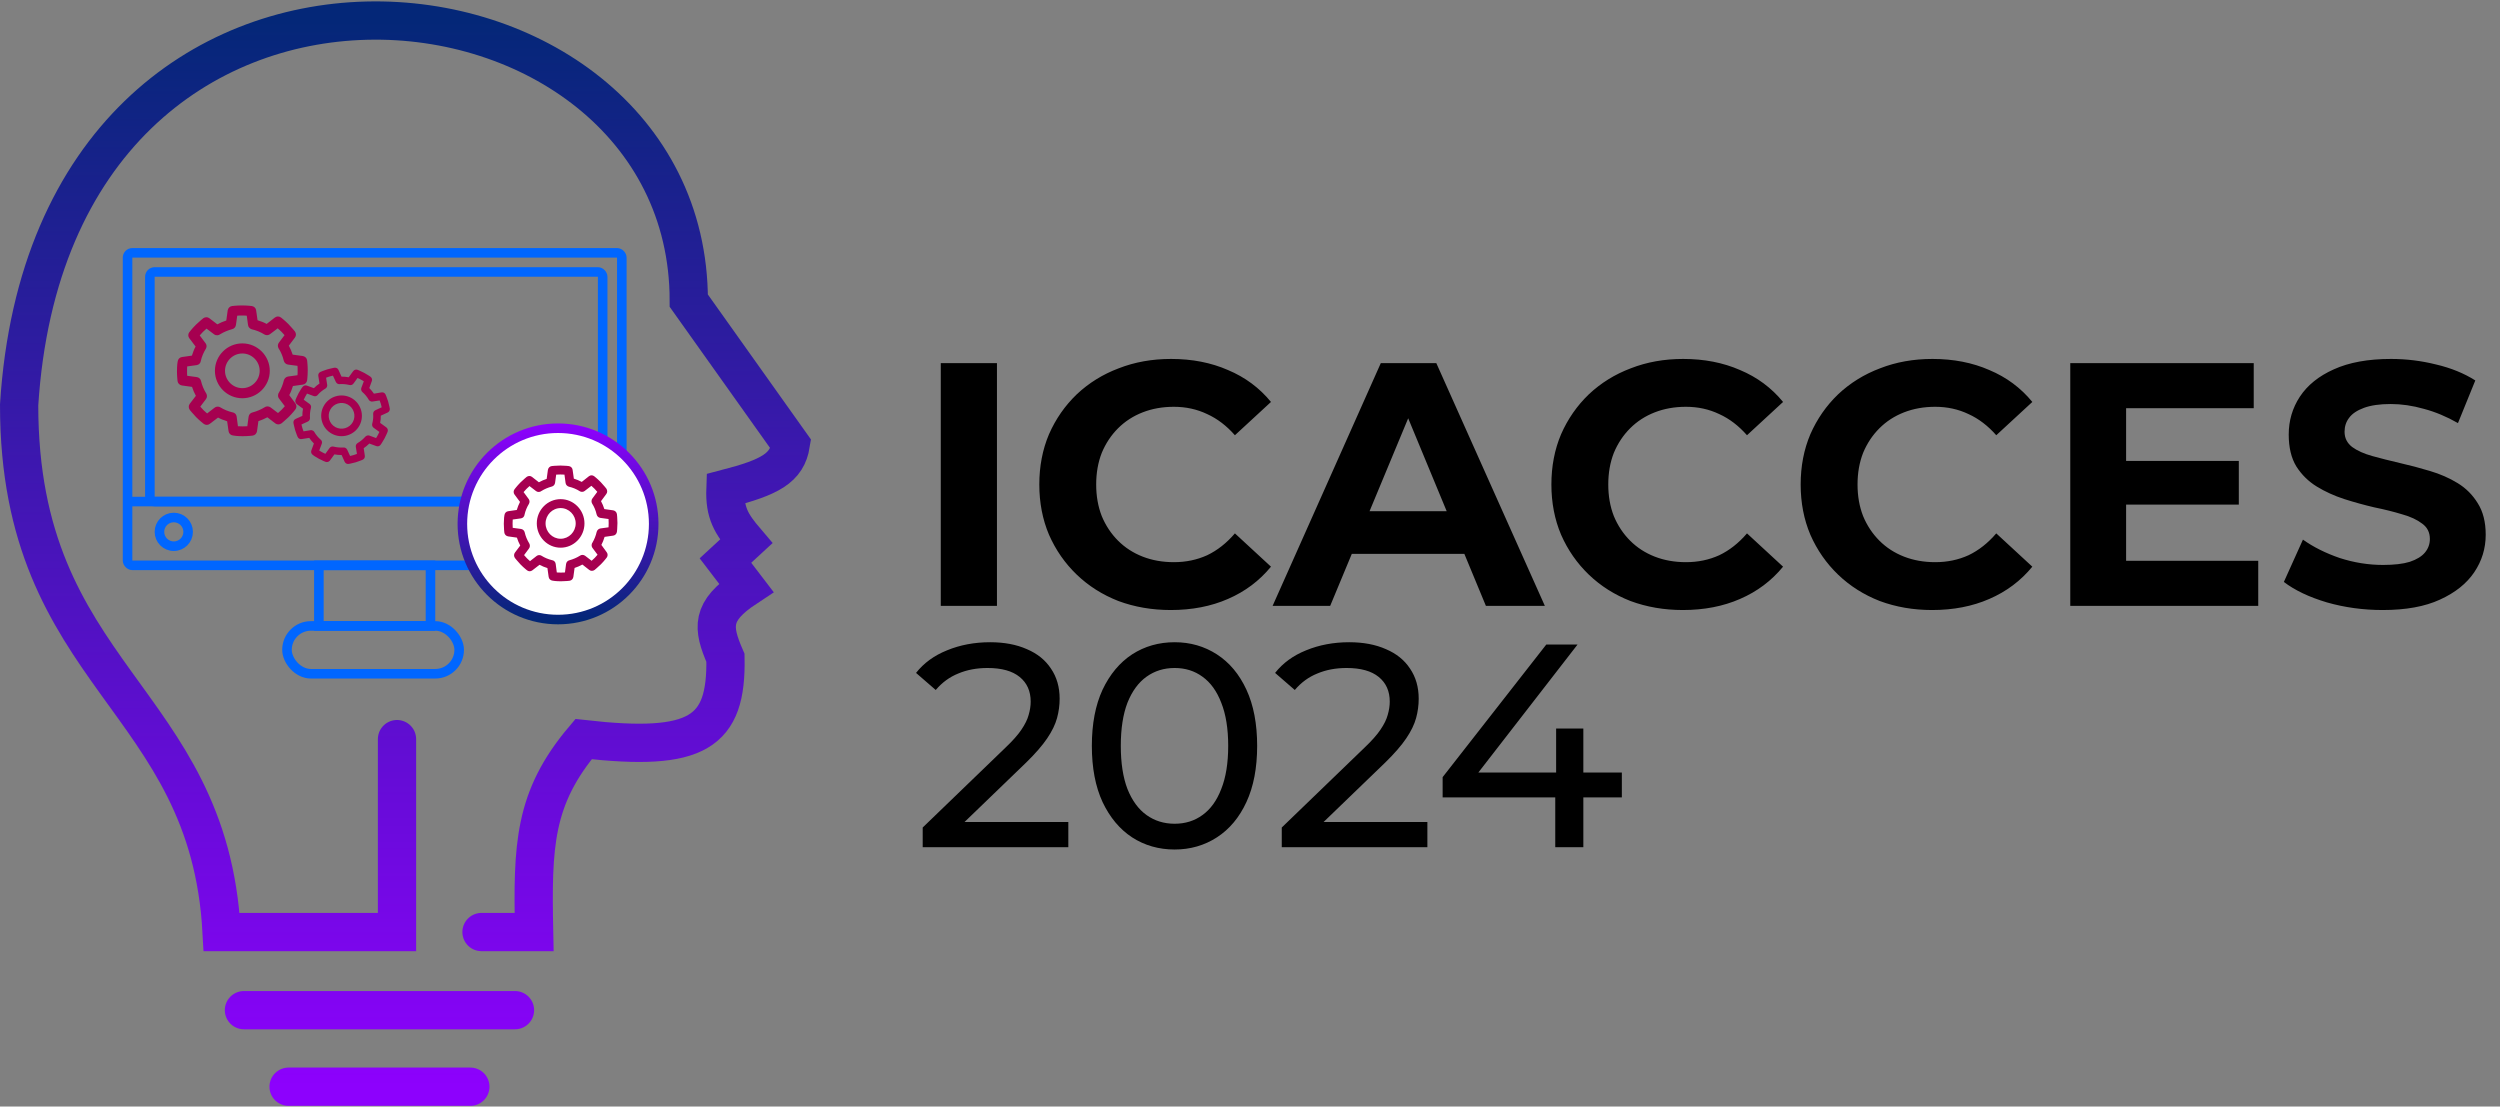 <svg width="784" height="347" viewBox="0 0 784 347" fill="none" xmlns="http://www.w3.org/2000/svg">
<rect x="0" y="0" width="784" height="347" fill="#808080" stroke="none"/>
<path d="M295.027 190V113.869H312.646V190H295.027ZM367.148 191.305C361.275 191.305 355.8 190.363 350.725 188.477C345.722 186.52 341.372 183.764 337.674 180.212C333.976 176.659 331.076 172.49 328.973 167.704C326.943 162.919 325.928 157.662 325.928 151.934C325.928 146.206 326.943 140.95 328.973 136.164C331.076 131.379 333.976 127.21 337.674 123.657C341.444 120.104 345.831 117.385 350.834 115.5C355.837 113.543 361.311 112.564 367.256 112.564C373.854 112.564 379.8 113.724 385.093 116.044C390.458 118.292 394.954 121.627 398.579 126.05L387.268 136.491C384.658 133.518 381.758 131.307 378.567 129.856C375.377 128.334 371.897 127.572 368.126 127.572C364.574 127.572 361.311 128.153 358.338 129.313C355.365 130.473 352.791 132.14 350.616 134.315C348.441 136.491 346.737 139.065 345.505 142.037C344.345 145.01 343.765 148.309 343.765 151.934C343.765 155.56 344.345 158.859 345.505 161.831C346.737 164.804 348.441 167.378 350.616 169.553C352.791 171.729 355.365 173.396 358.338 174.556C361.311 175.716 364.574 176.296 368.126 176.296C371.897 176.296 375.377 175.571 378.567 174.121C381.758 172.599 384.658 170.315 387.268 167.269L398.579 177.71C394.954 182.133 390.458 185.505 385.093 187.825C379.8 190.145 373.818 191.305 367.148 191.305ZM399.09 190L433.023 113.869H450.425L484.466 190H465.977L438.135 122.787H445.095L417.144 190H399.09ZM416.057 173.686L420.733 160.309H459.887L464.672 173.686H416.057ZM527.737 191.305C521.864 191.305 516.39 190.363 511.314 188.477C506.311 186.52 501.961 183.764 498.263 180.212C494.565 176.659 491.665 172.49 489.562 167.704C487.532 162.919 486.517 157.662 486.517 151.934C486.517 146.206 487.532 140.95 489.562 136.164C491.665 131.379 494.565 127.21 498.263 123.657C502.033 120.104 506.42 117.385 511.423 115.5C516.426 113.543 521.9 112.564 527.846 112.564C534.444 112.564 540.389 113.724 545.682 116.044C551.047 118.292 555.543 121.627 559.168 126.05L547.857 136.491C545.247 133.518 542.347 131.307 539.156 129.856C535.966 128.334 532.486 127.572 528.716 127.572C525.163 127.572 521.9 128.153 518.927 129.313C515.955 130.473 513.381 132.14 511.205 134.315C509.03 136.491 507.326 139.065 506.094 142.037C504.934 145.01 504.354 148.309 504.354 151.934C504.354 155.56 504.934 158.859 506.094 161.831C507.326 164.804 509.03 167.378 511.205 169.553C513.381 171.729 515.955 173.396 518.927 174.556C521.9 175.716 525.163 176.296 528.716 176.296C532.486 176.296 535.966 175.571 539.156 174.121C542.347 172.599 545.247 170.315 547.857 167.269L559.168 177.71C555.543 182.133 551.047 185.505 545.682 187.825C540.389 190.145 534.407 191.305 527.737 191.305ZM605.907 191.305C600.034 191.305 594.56 190.363 589.485 188.477C584.482 186.52 580.131 183.764 576.434 180.212C572.736 176.659 569.836 172.49 567.733 167.704C565.703 162.919 564.688 157.662 564.688 151.934C564.688 146.206 565.703 140.95 567.733 136.164C569.836 131.379 572.736 127.21 576.434 123.657C580.204 120.104 584.59 117.385 589.593 115.5C594.596 113.543 600.07 112.564 606.016 112.564C612.614 112.564 618.559 113.724 623.852 116.044C629.218 118.292 633.713 121.627 637.338 126.05L626.028 136.491C623.417 133.518 620.517 131.307 617.327 129.856C614.137 128.334 610.656 127.572 606.886 127.572C603.333 127.572 600.07 128.153 597.098 129.313C594.125 130.473 591.551 132.14 589.376 134.315C587.201 136.491 585.497 139.065 584.264 142.037C583.104 145.01 582.524 148.309 582.524 151.934C582.524 155.56 583.104 158.859 584.264 161.831C585.497 164.804 587.201 167.378 589.376 169.553C591.551 171.729 594.125 173.396 597.098 174.556C600.07 175.716 603.333 176.296 606.886 176.296C610.656 176.296 614.137 175.571 617.327 174.121C620.517 172.599 623.417 170.315 626.028 167.269L637.338 177.71C633.713 182.133 629.218 185.505 623.852 187.825C618.559 190.145 612.578 191.305 605.907 191.305ZM665.442 144.539H702.093V158.242H665.442V144.539ZM666.747 175.861H708.184V190H649.237V113.869H706.77V128.007H666.747V175.861ZM747.217 191.305C741.127 191.305 735.29 190.508 729.707 188.912C724.124 187.245 719.629 185.106 716.221 182.496L722.203 169.227C725.465 171.547 729.308 173.469 733.731 174.991C738.226 176.441 742.758 177.166 747.326 177.166C750.806 177.166 753.598 176.84 755.7 176.188C757.875 175.463 759.471 174.484 760.486 173.251C761.501 172.019 762.008 170.605 762.008 169.01C762.008 166.979 761.211 165.384 759.616 164.224C758.021 162.992 755.918 162.013 753.308 161.288C750.697 160.49 747.797 159.765 744.607 159.113C741.489 158.387 738.335 157.517 735.145 156.502C732.027 155.487 729.163 154.182 726.553 152.587C723.943 150.992 721.804 148.889 720.136 146.279C718.541 143.669 717.743 140.333 717.743 136.273C717.743 131.923 718.904 127.971 721.224 124.418C723.616 120.793 727.169 117.929 731.882 115.827C736.668 113.651 742.649 112.564 749.827 112.564C754.613 112.564 759.326 113.144 763.966 114.304C768.606 115.391 772.703 117.059 776.256 119.307L770.818 132.684C767.265 130.654 763.712 129.168 760.159 128.225C756.607 127.21 753.126 126.702 749.719 126.702C746.311 126.702 743.519 127.101 741.344 127.899C739.169 128.696 737.61 129.748 736.668 131.053C735.725 132.285 735.254 133.735 735.254 135.403C735.254 137.361 736.051 138.956 737.646 140.188C739.241 141.349 741.344 142.291 743.954 143.016C746.565 143.741 749.429 144.466 752.546 145.191C755.737 145.916 758.891 146.75 762.008 147.693C765.199 148.635 768.099 149.904 770.709 151.499C773.319 153.095 775.422 155.197 777.017 157.807C778.685 160.418 779.518 163.717 779.518 167.704C779.518 171.982 778.322 175.898 775.929 179.45C773.537 183.003 769.948 185.867 765.162 188.042C760.449 190.218 754.468 191.305 747.217 191.305Z" fill="black"/>
<path d="M289.359 265.681V259.507L315.234 234.54C317.534 232.361 319.229 230.455 320.319 228.82C321.469 227.126 322.225 225.582 322.588 224.19C323.012 222.738 323.224 221.345 323.224 220.014C323.224 216.745 322.074 214.173 319.774 212.297C317.474 210.42 314.115 209.482 309.696 209.482C306.307 209.482 303.25 210.057 300.526 211.207C297.803 212.297 295.442 214.022 293.445 216.382L287.271 211.026C289.692 207.939 292.93 205.578 296.986 203.944C301.101 202.249 305.611 201.402 310.513 201.402C314.932 201.402 318.775 202.128 322.044 203.581C325.312 204.973 327.824 207.001 329.579 209.664C331.395 212.327 332.303 215.474 332.303 219.106C332.303 221.164 332.031 223.191 331.486 225.189C330.941 227.186 329.912 229.305 328.399 231.544C326.886 233.784 324.707 236.295 321.862 239.08L298.801 261.323L296.622 257.782H335.027V265.681H289.359ZM368.368 266.407C363.405 266.407 358.957 265.136 355.022 262.594C351.149 260.052 348.062 256.36 345.762 251.518C343.522 246.676 342.403 240.805 342.403 233.905C342.403 227.005 343.522 221.134 345.762 216.291C348.062 211.449 351.149 207.757 355.022 205.215C358.957 202.673 363.405 201.402 368.368 201.402C373.271 201.402 377.69 202.673 381.624 205.215C385.558 207.757 388.645 211.449 390.884 216.291C393.124 221.134 394.244 227.005 394.244 233.905C394.244 240.805 393.124 246.676 390.884 251.518C388.645 256.36 385.558 260.052 381.624 262.594C377.69 265.136 373.271 266.407 368.368 266.407ZM368.368 258.327C371.697 258.327 374.603 257.419 377.084 255.603C379.626 253.788 381.594 251.064 382.986 247.432C384.438 243.801 385.165 239.292 385.165 233.905C385.165 228.518 384.438 224.009 382.986 220.377C381.594 216.745 379.626 214.022 377.084 212.206C374.603 210.39 371.697 209.482 368.368 209.482C365.04 209.482 362.104 210.39 359.562 212.206C357.02 214.022 355.022 216.745 353.57 220.377C352.178 224.009 351.482 228.518 351.482 233.905C351.482 239.292 352.178 243.801 353.57 247.432C355.022 251.064 357.02 253.788 359.562 255.603C362.104 257.419 365.04 258.327 368.368 258.327ZM401.96 265.681V259.507L427.835 234.54C430.135 232.361 431.83 230.455 432.919 228.82C434.069 227.126 434.826 225.582 435.189 224.19C435.613 222.738 435.825 221.345 435.825 220.014C435.825 216.745 434.675 214.173 432.375 212.297C430.075 210.42 426.715 209.482 422.297 209.482C418.908 209.482 415.851 210.057 413.127 211.207C410.404 212.297 408.043 214.022 406.046 216.382L399.872 211.026C402.293 207.939 405.531 205.578 409.586 203.944C413.702 202.249 418.211 201.402 423.114 201.402C427.533 201.402 431.376 202.128 434.644 203.581C437.913 204.973 440.425 207.001 442.18 209.664C443.996 212.327 444.904 215.474 444.904 219.106C444.904 221.164 444.631 223.191 444.087 225.189C443.542 227.186 442.513 229.305 441 231.544C439.487 233.784 437.308 236.295 434.463 239.08L411.402 261.323L409.223 257.782H447.627V265.681H401.96ZM452.411 250.065V243.71L484.914 202.128H494.719L462.489 243.71L457.858 242.257H508.61V250.065H452.411ZM487.728 265.681V250.065L488.001 242.257V228.457H496.535V265.681H487.728Z" fill="black"/>
<rect x="40" y="79.289" width="155" height="98" rx="1.5" stroke="#0066FF" stroke-width="3"/>
<rect x="47" y="85.289" width="142" height="72" rx="1.5" stroke="#0066FF" stroke-width="3"/>
<line x1="39.5" y1="157.289" x2="194.5" y2="157.289" stroke="#0066FF" stroke-width="3"/>
<rect x="90" y="196.289" width="54" height="15" rx="7.5" stroke="#0066FF" stroke-width="3"/>
<rect x="100" y="177.289" width="35" height="19" stroke="#0066FF" stroke-width="3"/>
<circle cx="54.5" cy="166.789" r="4.5" stroke="#0066FF" stroke-width="3"/>
<circle cx="175" cy="164.289" r="30" fill="white" stroke="url(#paint0_linear_231_9)" stroke-width="3"/>
<path d="M124.5 231.789V292.289H69.5C65.5 218.289 6 212.499 6 127C16.5 -39.5 216 -17 216 94.289L248 139.289C246.798 146.808 241.536 149.657 227.5 153.289C227.222 160.86 229.263 164.226 234 169.789L227.5 175.789L234 184.289C222.806 191.671 223.342 196.756 227.5 206.289C227.97 229.814 218.797 235.83 183 231.789C167.387 250.272 166.948 265.11 167.5 292.289H151M76.5 316.789H161.5M90.5 340.789H147.5" stroke="url(#paint1_linear_231_9)" stroke-width="12" stroke-linecap="round"/>
<path d="M110.133 124.774C107.042 123.115 103.159 124.261 101.485 127.382C99.826 130.473 100.972 134.356 104.093 136.03C107.184 137.689 111.067 136.542 112.741 133.422C114.4 130.331 113.224 126.432 110.133 124.774ZM105.204 133.96C103.25 132.911 102.507 130.446 103.555 128.493C104.604 126.539 107.068 125.796 109.022 126.844C110.976 127.893 111.719 130.357 110.671 132.311C109.622 134.265 107.158 135.008 105.204 133.96ZM114.311 116.987L114.166 116.909C113.145 116.361 112.208 116.009 112.149 115.977C111.651 115.785 111.114 115.947 110.776 116.367L109.357 118.31C108.606 118.17 107.853 118.104 107.098 118.112L106.137 115.981C105.915 115.486 105.403 115.25 104.884 115.309C104.839 115.322 103.842 115.501 102.737 115.809L102.558 115.863C101.437 116.201 100.537 116.619 100.492 116.633C99.997 116.855 99.731 117.351 99.819 117.887L100.195 120.267C99.561 120.678 98.983 121.194 98.435 121.726L96.237 120.922C95.739 120.73 95.186 120.922 94.877 121.357C94.832 121.37 94.246 122.183 93.698 123.203L93.62 123.349C93.073 124.37 92.72 125.307 92.688 125.366C92.496 125.863 92.659 126.401 93.078 126.739L95.021 128.157C94.881 128.908 94.815 129.662 94.823 130.417L92.692 131.377C92.198 131.6 91.961 132.111 92.02 132.631C92.033 132.676 92.212 133.673 92.52 134.778L92.574 134.957C92.912 136.077 93.33 136.978 93.344 137.023C93.567 137.518 94.062 137.784 94.598 137.696L96.978 137.32C97.389 137.954 97.905 138.531 98.437 139.08L97.633 141.278C97.441 141.775 97.633 142.329 98.068 142.638C98.082 142.682 98.894 143.268 99.914 143.816L100.06 143.894C101.081 144.442 102.018 144.795 102.077 144.826C102.574 145.018 103.112 144.856 103.45 144.437L104.868 142.493C105.62 142.634 106.373 142.7 107.128 142.692L108.088 144.822C108.311 145.317 108.822 145.554 109.342 145.495C109.387 145.482 110.384 145.303 111.489 144.994L111.668 144.94C112.788 144.603 113.689 144.184 113.734 144.171C114.229 143.948 114.495 143.452 114.407 142.917L114.06 140.553C114.694 140.142 115.272 139.625 115.82 139.093L118.018 139.897C118.516 140.089 119.069 139.898 119.378 139.462C119.393 139.433 119.995 138.592 120.543 137.571L120.621 137.425C121.169 136.405 121.522 135.467 121.553 135.409C121.745 134.911 121.583 134.373 121.163 134.035L119.22 132.617C119.36 131.866 119.426 131.113 119.419 130.357L121.565 129.368C122.06 129.145 122.296 128.634 122.237 128.114C122.224 128.069 122.045 127.072 121.737 125.968L121.683 125.788C121.345 124.668 120.927 123.768 120.913 123.723C120.691 123.228 120.195 122.962 119.659 123.05L117.264 123.454C116.853 122.821 116.336 122.243 115.804 121.695L116.608 119.497C116.8 118.999 116.609 118.446 116.173 118.137C116.144 118.121 115.332 117.535 114.311 116.987ZM112.135 118.524C112.413 118.635 112.734 118.808 113.055 118.98L113.2 119.058C113.521 119.23 113.842 119.402 114.089 119.572L113.318 121.638C113.142 122.106 113.291 122.599 113.636 122.935C114.431 123.624 115.118 124.444 115.639 125.362C115.794 125.633 116.07 125.819 116.364 125.901C116.525 125.95 116.718 125.941 116.882 125.916L119.053 125.579C119.163 125.864 119.287 126.193 119.395 126.551L119.449 126.731C119.557 127.089 119.636 127.432 119.702 127.73L117.706 128.65C117.256 128.859 117.005 129.325 117.022 129.785C117.111 130.809 117.007 131.842 116.741 132.827C116.594 133.311 116.756 133.849 117.162 134.142L118.975 135.453C118.864 135.731 118.692 136.052 118.519 136.373L118.457 136.489C118.285 136.81 118.113 137.131 117.943 137.378L115.877 136.607C115.437 136.446 114.915 136.579 114.58 136.925C113.89 137.72 113.087 138.378 112.198 138.915C112.108 138.942 112.032 139.013 111.956 139.085C111.667 139.343 111.522 139.754 111.585 140.126L111.936 142.342C111.651 142.452 111.322 142.576 110.963 142.684L110.784 142.738C110.426 142.846 110.083 142.925 109.785 142.991L108.865 140.995C108.627 140.529 108.131 140.263 107.64 140.338C106.632 140.397 105.598 140.293 104.598 140.057C104.143 139.926 103.634 140.103 103.341 140.51L102.03 142.323C101.752 142.211 101.432 142.039 101.111 141.867L100.994 141.804C100.673 141.632 100.353 141.46 100.106 141.29L100.907 139.166C101.1 138.668 100.937 138.13 100.502 137.822C99.737 137.148 99.079 136.344 98.571 135.471C98.416 135.2 98.14 135.014 97.846 134.932C97.685 134.883 97.492 134.892 97.329 134.917L95.186 135.269C95.076 134.985 94.952 134.656 94.844 134.297L94.79 134.118C94.682 133.759 94.603 133.417 94.537 133.118L96.533 132.199C96.984 131.99 97.218 131.552 97.218 131.064C97.204 131.019 97.22 130.99 97.206 130.945C97.147 129.936 97.25 128.903 97.516 127.918C97.647 127.463 97.47 126.955 97.063 126.662L95.25 125.351C95.362 125.073 95.534 124.752 95.706 124.431L95.769 124.314C95.941 123.994 96.113 123.673 96.283 123.426L98.349 124.196C98.847 124.388 99.384 124.226 99.693 123.791L99.709 123.762C100.382 122.997 101.17 122.368 102.044 121.86C102.331 121.676 102.561 121.386 102.601 121.032C102.634 120.9 102.609 120.736 102.585 120.573L102.261 118.446C102.545 118.336 102.875 118.212 103.233 118.104L103.413 118.05C103.771 117.942 104.114 117.863 104.412 117.797L105.332 119.793C105.554 120.288 106.124 120.556 106.63 120.453C107.639 120.393 108.628 120.51 109.598 120.731C110.054 120.862 110.562 120.685 110.855 120.278L112.135 118.524Z" fill="#A60050"/>
<path d="M76 107.688C71.276 107.688 67.399 111.521 67.399 116.289C67.399 121.013 71.231 124.89 76 124.89C80.724 124.89 84.601 121.058 84.601 116.289C84.601 111.565 80.724 107.688 76 107.688ZM76 121.726C73.014 121.726 70.563 119.275 70.563 116.289C70.563 113.303 73.014 110.852 76 110.852C78.986 110.852 81.437 113.303 81.437 116.289C81.437 119.275 78.986 121.726 76 121.726ZM76 95.789H75.777C74.217 95.789 72.88 95.967 72.791 95.967C72.078 96.056 71.543 96.591 71.41 97.304L70.964 100.513C69.984 100.825 69.048 101.226 68.156 101.716L65.661 99.8C65.082 99.354 64.324 99.399 63.745 99.8C63.7 99.844 62.63 100.691 61.516 101.761L61.338 101.939C60.224 103.053 59.422 104.123 59.377 104.167C58.931 104.747 58.931 105.504 59.377 106.084L61.338 108.668C60.848 109.56 60.491 110.54 60.179 111.521L57.06 111.966C56.347 112.055 55.812 112.635 55.723 113.348C55.678 113.392 55.5 114.729 55.5 116.289V116.512C55.5 118.072 55.678 119.409 55.678 119.498C55.767 120.211 56.302 120.746 57.015 120.879L60.224 121.325C60.536 122.305 60.937 123.241 61.427 124.133L59.511 126.628C59.065 127.208 59.11 127.965 59.511 128.544C59.555 128.589 60.402 129.659 61.472 130.773L61.65 130.951C62.764 132.065 63.834 132.867 63.878 132.912C64.458 133.358 65.215 133.358 65.795 132.912L68.379 130.951C69.271 131.441 70.251 131.798 71.231 132.11L71.677 135.229C71.766 135.942 72.346 136.477 73.059 136.566C73.103 136.611 74.44 136.789 76 136.789H76.223C77.783 136.789 79.12 136.611 79.209 136.611C79.922 136.522 80.457 135.987 80.59 135.274L81.036 132.065C82.016 131.753 82.952 131.352 83.844 130.862L86.339 132.778C86.918 133.224 87.676 133.179 88.255 132.778C88.3 132.734 89.37 131.887 90.484 130.817L90.662 130.639C91.776 129.525 92.578 128.455 92.623 128.411C93.069 127.831 93.069 127.074 92.623 126.494L90.707 123.91C91.197 123.018 91.553 122.038 91.865 121.058L94.985 120.612C95.698 120.523 96.233 119.943 96.322 119.23C96.322 119.186 96.5 117.804 96.5 116.244V116.022C96.5 114.462 96.322 113.125 96.322 113.036C96.233 112.323 95.698 111.788 94.985 111.654L91.776 111.209C91.464 110.228 91.063 109.292 90.573 108.401L92.489 105.861C92.935 105.281 92.89 104.524 92.489 103.944C92.445 103.9 91.598 102.83 90.528 101.716L90.35 101.538C89.236 100.424 88.166 99.622 88.122 99.577C87.542 99.132 86.785 99.132 86.205 99.577L83.621 101.583C82.729 101.092 81.749 100.736 80.769 100.424L80.323 97.304C80.234 96.591 79.654 96.056 78.941 95.967C78.897 95.967 77.56 95.789 76 95.789ZM74.396 98.998C74.797 98.953 75.287 98.953 75.777 98.953H76C76.49 98.953 76.98 98.953 77.382 98.998L77.783 101.939C77.872 102.608 78.362 103.098 78.986 103.276C80.367 103.588 81.704 104.123 82.908 104.88C83.264 105.103 83.71 105.148 84.111 105.059C84.334 105.014 84.556 104.88 84.735 104.747L87.097 102.964C87.409 103.231 87.765 103.543 88.122 103.9L88.3 104.078C88.656 104.435 88.969 104.791 89.236 105.103L87.453 107.465C87.052 108 87.052 108.713 87.364 109.248C88.122 110.406 88.656 111.699 88.969 113.036C89.102 113.704 89.637 114.239 90.305 114.328L93.291 114.729C93.336 115.13 93.336 115.621 93.336 116.111V116.289C93.336 116.779 93.336 117.269 93.291 117.671L90.35 118.072C89.726 118.161 89.191 118.651 89.013 119.275C88.701 120.656 88.166 121.949 87.453 123.152C87.364 123.241 87.32 123.375 87.275 123.509C87.097 123.999 87.186 124.578 87.498 124.979L89.325 127.386C89.058 127.698 88.746 128.054 88.389 128.411L88.211 128.589C87.854 128.946 87.498 129.258 87.186 129.525L84.824 127.742C84.245 127.341 83.487 127.341 82.952 127.742C81.793 128.455 80.501 128.99 79.164 129.347C78.54 129.48 78.05 130.015 77.961 130.684L77.56 133.669C77.159 133.714 76.668 133.714 76.178 133.714H76C75.51 133.714 75.02 133.714 74.618 133.669L74.217 130.639C74.128 129.926 73.594 129.391 72.88 129.302C71.543 128.99 70.251 128.455 69.092 127.742C68.736 127.519 68.29 127.475 67.889 127.564C67.666 127.609 67.444 127.742 67.265 127.876L64.948 129.659C64.636 129.391 64.279 129.079 63.923 128.723L63.745 128.544C63.388 128.188 63.076 127.831 62.809 127.519L64.591 125.158C64.992 124.623 64.992 123.954 64.68 123.375C64.636 123.33 64.636 123.286 64.591 123.241C63.878 122.083 63.343 120.79 63.032 119.453C62.898 118.829 62.363 118.339 61.695 118.25L58.709 117.849C58.664 117.448 58.664 116.958 58.664 116.467V116.289C58.664 115.799 58.664 115.309 58.709 114.908L61.65 114.506C62.363 114.417 62.898 113.883 62.987 113.169V113.125C63.299 111.788 63.834 110.54 64.547 109.381C64.77 108.98 64.859 108.49 64.68 108.044C64.636 107.866 64.502 107.688 64.368 107.51L62.63 105.192C62.898 104.88 63.21 104.524 63.566 104.167L63.745 103.989C64.101 103.633 64.458 103.321 64.77 103.053L67.132 104.836C67.711 105.281 68.558 105.237 69.092 104.791C70.251 104.078 71.499 103.588 72.791 103.231C73.415 103.098 73.905 102.563 73.995 101.894L74.396 98.998Z" fill="#A60050"/>
<path d="M175.814 156.531C171.709 156.531 168.34 159.923 168.34 164.143C168.34 168.324 171.67 171.756 175.814 171.756C179.919 171.756 183.288 168.364 183.288 164.143C183.288 159.963 179.919 156.531 175.814 156.531ZM175.814 168.955C173.219 168.955 171.089 166.786 171.089 164.143C171.089 161.501 173.219 159.331 175.814 159.331C178.408 159.331 180.538 161.501 180.538 164.143C180.538 166.786 178.408 168.955 175.814 168.955ZM175.814 146H175.62C174.265 146 173.103 146.158 173.025 146.158C172.406 146.237 171.941 146.71 171.825 147.341L171.438 150.181C170.586 150.457 169.773 150.812 168.998 151.246L166.829 149.55C166.326 149.155 165.668 149.195 165.164 149.55C165.125 149.589 164.196 150.339 163.228 151.285L163.073 151.443C162.105 152.429 161.408 153.376 161.369 153.415C160.982 153.928 160.982 154.598 161.369 155.111L163.073 157.399C162.647 158.188 162.337 159.055 162.066 159.923L159.355 160.318C158.736 160.396 158.271 160.909 158.194 161.54C158.155 161.58 158 162.763 158 164.143V164.341C158 165.721 158.155 166.904 158.155 166.983C158.232 167.614 158.697 168.088 159.317 168.206L162.105 168.6C162.376 169.468 162.725 170.296 163.15 171.085L161.485 173.294C161.098 173.807 161.137 174.477 161.485 174.99C161.524 175.03 162.26 175.976 163.189 176.962L163.344 177.12C164.312 178.106 165.242 178.816 165.28 178.855C165.784 179.25 166.442 179.25 166.946 178.855L169.192 177.12C169.966 177.554 170.818 177.869 171.67 178.145L172.057 180.906C172.135 181.537 172.638 182.011 173.258 182.09C173.297 182.129 174.458 182.287 175.814 182.287H176.007C177.363 182.287 178.524 182.129 178.602 182.129C179.222 182.05 179.686 181.577 179.802 180.946L180.19 178.106C181.042 177.83 181.855 177.475 182.629 177.041L184.798 178.737C185.301 179.132 185.96 179.092 186.463 178.737C186.502 178.698 187.431 177.948 188.399 177.002L188.554 176.844C189.523 175.858 190.22 174.911 190.258 174.872C190.646 174.359 190.646 173.688 190.258 173.176L188.593 170.888C189.019 170.099 189.329 169.232 189.6 168.364L192.311 167.969C192.93 167.89 193.395 167.378 193.473 166.747C193.473 166.707 193.627 165.484 193.627 164.104V163.907C193.627 162.526 193.473 161.343 193.473 161.264C193.395 160.633 192.93 160.16 192.311 160.041L189.523 159.647C189.251 158.779 188.903 157.951 188.477 157.162L190.142 154.914C190.529 154.401 190.491 153.731 190.142 153.218C190.103 153.178 189.368 152.232 188.438 151.246L188.283 151.088C187.315 150.102 186.386 149.392 186.347 149.353C185.844 148.958 185.185 148.958 184.682 149.353L182.436 151.127C181.661 150.694 180.809 150.378 179.957 150.102L179.57 147.341C179.493 146.71 178.989 146.237 178.37 146.158C178.331 146.158 177.169 146 175.814 146ZM174.42 148.84C174.768 148.8 175.194 148.8 175.62 148.8H175.814C176.24 148.8 176.666 148.8 177.014 148.84L177.363 151.443C177.44 152.035 177.866 152.469 178.408 152.626C179.609 152.902 180.771 153.376 181.816 154.046C182.126 154.243 182.513 154.283 182.862 154.204C183.055 154.165 183.249 154.046 183.404 153.928L185.456 152.35C185.727 152.587 186.037 152.863 186.347 153.178L186.502 153.336C186.812 153.652 187.083 153.967 187.315 154.243L185.766 156.334C185.418 156.807 185.418 157.438 185.689 157.912C186.347 158.937 186.812 160.081 187.083 161.264C187.199 161.856 187.664 162.329 188.245 162.408L190.839 162.763C190.878 163.118 190.878 163.552 190.878 163.986V164.143C190.878 164.577 190.878 165.011 190.839 165.366L188.283 165.721C187.741 165.8 187.276 166.234 187.122 166.786C186.85 168.009 186.386 169.153 185.766 170.218C185.689 170.296 185.65 170.415 185.611 170.533C185.456 170.967 185.534 171.48 185.805 171.835L187.393 173.965C187.16 174.241 186.889 174.556 186.579 174.872L186.424 175.03C186.115 175.345 185.805 175.621 185.534 175.858L183.481 174.28C182.978 173.925 182.32 173.925 181.855 174.28C180.848 174.911 179.725 175.385 178.563 175.7C178.021 175.818 177.595 176.292 177.518 176.883L177.169 179.526C176.821 179.565 176.395 179.565 175.969 179.565H175.814C175.388 179.565 174.962 179.565 174.613 179.526L174.265 176.844C174.187 176.213 173.723 175.739 173.103 175.661C171.941 175.385 170.818 174.911 169.811 174.28C169.501 174.083 169.114 174.043 168.766 174.122C168.572 174.162 168.378 174.28 168.224 174.398L166.21 175.976C165.939 175.739 165.629 175.463 165.319 175.148L165.164 174.99C164.854 174.675 164.583 174.359 164.351 174.083L165.9 171.992C166.249 171.519 166.249 170.928 165.977 170.415C165.939 170.375 165.939 170.336 165.9 170.296C165.28 169.271 164.816 168.127 164.545 166.944C164.428 166.392 163.964 165.958 163.383 165.879L160.788 165.524C160.75 165.169 160.75 164.735 160.75 164.301V164.143C160.75 163.71 160.75 163.276 160.788 162.921L163.344 162.566C163.964 162.487 164.428 162.014 164.506 161.382V161.343C164.777 160.16 165.242 159.055 165.861 158.03C166.055 157.675 166.132 157.241 165.977 156.847C165.939 156.689 165.823 156.531 165.706 156.373L164.196 154.322C164.428 154.046 164.7 153.731 165.009 153.415L165.164 153.257C165.474 152.942 165.784 152.666 166.055 152.429L168.107 154.007C168.611 154.401 169.347 154.362 169.811 153.967C170.818 153.336 171.902 152.902 173.025 152.587C173.568 152.469 173.994 151.995 174.071 151.404L174.42 148.84Z" fill="#A60050"/>
<defs>
<linearGradient id="paint0_linear_231_9" x1="175" y1="132.789" x2="175" y2="195.789" gradientUnits="userSpaceOnUse">
<stop stop-color="#8F00FF"/>
<stop offset="1" stop-color="#002774"/>
</linearGradient>
<linearGradient id="paint1_linear_231_9" x1="127" y1="6.438" x2="127" y2="340.789" gradientUnits="userSpaceOnUse">
<stop stop-color="#042778"/>
<stop offset="1" stop-color="#8D01FD"/>
</linearGradient>
</defs>
</svg>
